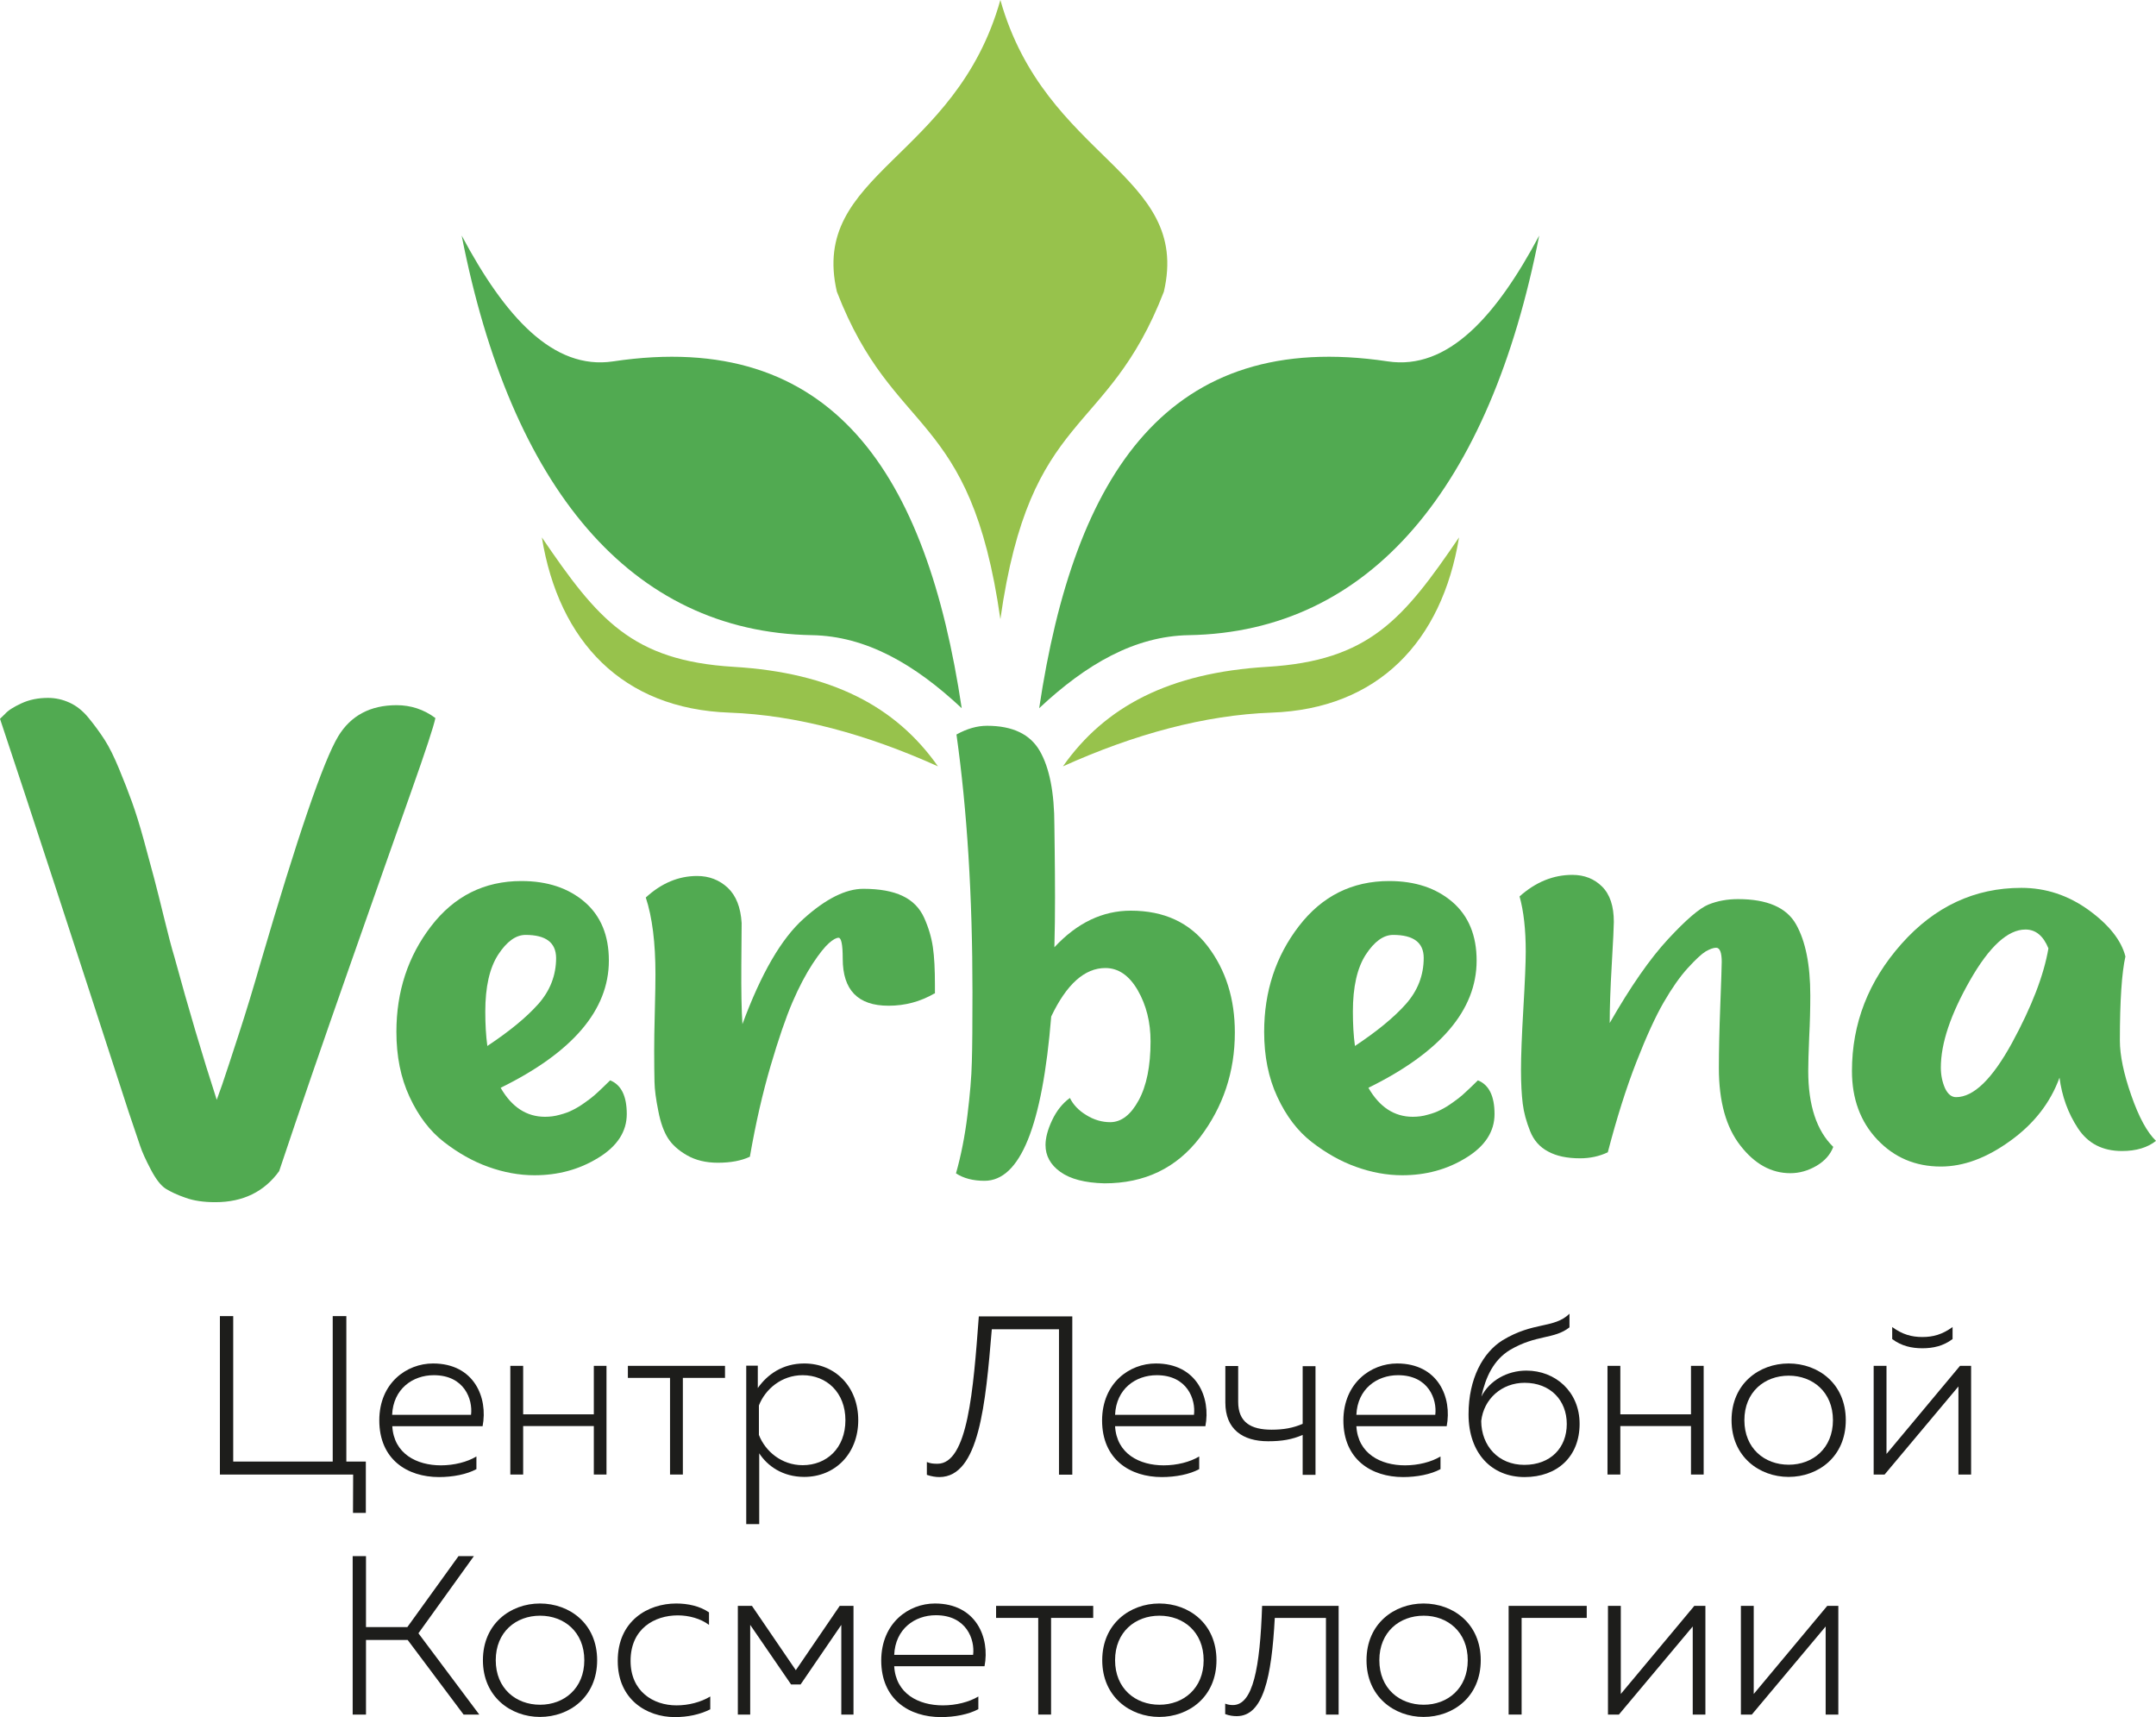 <?xml version="1.0" encoding="utf-8"?>
<!-- Generator: Adobe Illustrator 23.0.3, SVG Export Plug-In . SVG Version: 6.00 Build 0)  -->
<svg version="1.1" id="Layer_1" xmlns="http://www.w3.org/2000/svg" xmlns:xlink="http://www.w3.org/1999/xlink" x="0px" y="0px"
	 viewBox="0 0 136.08 108.38" style="enable-background:new 0 0 136.08 108.38;" xml:space="preserve">
<style type="text/css">
	.st0{fill:#1D1D1B;}
	.st1{fill:#51AA51;}
	.st2{fill:#97C24C;}
</style>
<g>
	<path class="st0" d="M22.28,95.5l0.01-2.43h-8.41v-10h0.84v9.18h6.28v-9.18h0.86v9.18h1.23v3.24H22.28z"/>
	<path class="st0" d="M27.33,86.06c2.6,0,3.48,2.16,3.13,3.96h-5.7c0.1,1.74,1.54,2.47,3.07,2.47c0.83,0,1.66-0.21,2.24-0.56v0.8
		c-0.61,0.33-1.49,0.5-2.36,0.5c-2,0-3.77-1.11-3.77-3.58C23.94,87.29,25.67,86.06,27.33,86.06z M27.38,86.8
		c-1.34,0-2.56,0.87-2.63,2.5h4.98C29.85,88.33,29.31,86.8,27.38,86.8z"/>
	<path class="st0" d="M32.21,93.07v-6.86h0.81v3.06h4.46v-3.06h0.8v6.86h-0.8v-3.06h-4.46v3.06H32.21z"/>
	<path class="st0" d="M42.29,93.07v-6.1h-2.66v-0.76h6.13v0.76H43.1v6.1H42.29z"/>
	<path class="st0" d="M50.76,86.06c1.96,0,3.41,1.47,3.41,3.58s-1.46,3.58-3.41,3.58c-1.37,0-2.33-0.7-2.84-1.49v4.47H47.1v-10h0.73
		v1.41C48.43,86.76,49.39,86.06,50.76,86.06z M50.66,86.8c-1.33,0-2.36,0.88-2.76,1.91v1.86c0.4,1.03,1.43,1.91,2.76,1.91
		c1.51,0,2.7-1.07,2.7-2.84C53.36,87.89,52.17,86.8,50.66,86.8z"/>
	<path class="st0" d="M67.68,83.08v10h-0.84v-9.18h-4.24c-0.4,4.76-0.8,9.31-3.3,9.33c-0.24,0-0.51-0.04-0.8-0.14v-0.81
		c0.21,0.09,0.4,0.11,0.67,0.11c1.91,0,2.26-4.61,2.61-9.3H67.68z"/>
	<path class="st0" d="M72.95,86.06c2.6,0,3.48,2.16,3.13,3.96h-5.7c0.1,1.74,1.54,2.47,3.07,2.47c0.83,0,1.66-0.21,2.24-0.56v0.8
		c-0.61,0.33-1.49,0.5-2.36,0.5c-2,0-3.77-1.11-3.77-3.58C69.57,87.29,71.29,86.06,72.95,86.06z M73.01,86.8
		c-1.34,0-2.56,0.87-2.63,2.5h4.98C75.48,88.33,74.94,86.8,73.01,86.8z"/>
	<path class="st0" d="M82.22,93.07v-2.5c-0.67,0.29-1.31,0.4-2.18,0.4c-1.61,0-2.7-0.76-2.7-2.44v-2.31h0.81v2.26
		c0,1.3,0.81,1.76,2.11,1.76c0.76,0,1.36-0.11,1.96-0.37v-3.64h0.81v6.86H82.22z"/>
	<path class="st0" d="M88.18,86.06c2.6,0,3.48,2.16,3.13,3.96h-5.7c0.1,1.74,1.54,2.47,3.07,2.47c0.83,0,1.66-0.21,2.24-0.56v0.8
		c-0.61,0.33-1.49,0.5-2.36,0.5c-2,0-3.77-1.11-3.77-3.58C84.8,87.29,86.53,86.06,88.18,86.06z M88.24,86.8
		c-1.34,0-2.56,0.87-2.63,2.5h4.98C90.71,88.33,90.17,86.8,88.24,86.8z"/>
	<path class="st0" d="M96.23,93.23c-2.08,0-3.54-1.5-3.54-3.96c0-2.26,0.91-3.9,2.14-4.67c1.97-1.2,3.26-0.73,4.23-1.68v0.86
		c-0.97,0.77-2.08,0.44-3.76,1.43c-1.03,0.63-1.53,1.7-1.8,2.94c0.51-1.01,1.63-1.64,2.84-1.64c1.83,0,3.36,1.33,3.36,3.36
		C99.7,91.95,98.28,93.23,96.23,93.23z M96.21,92.46c1.66,0,2.68-1.08,2.68-2.58s-1.04-2.6-2.66-2.6c-1.44,0-2.58,1.01-2.74,2.41
		C93.5,91.26,94.57,92.46,96.21,92.46z"/>
	<path class="st0" d="M101.46,93.07v-6.86h0.81v3.06h4.46v-3.06h0.8v6.86h-0.8v-3.06h-4.46v3.06H101.46z"/>
	<path class="st0" d="M112.89,86.06c1.87,0,3.61,1.27,3.61,3.58s-1.74,3.58-3.61,3.58c-1.84,0-3.6-1.27-3.6-3.58
		S111.04,86.06,112.89,86.06z M112.9,86.83c-1.53,0-2.8,1.03-2.8,2.81s1.27,2.81,2.8,2.81c1.51,0,2.79-1.03,2.79-2.81
		S114.41,86.83,112.9,86.83z"/>
	<path class="st0" d="M118.26,93.07v-6.86h0.81v5.56l4.64-5.56h0.7v6.86h-0.8v-5.56l-4.66,5.56H118.26z M121.33,85.1
		c-0.67,0-1.31-0.14-1.9-0.58v-0.76c0.64,0.47,1.23,0.63,1.9,0.63c0.69,0,1.26-0.16,1.91-0.63v0.76
		C122.65,84.96,122.02,85.1,121.33,85.1z"/>
	<path class="st0" d="M22.26,108.22v-10h0.84v4.48h2.61l3.23-4.48h0.97l-3.5,4.87l3.84,5.13h-0.99l-3.53-4.71H23.1v4.71H22.26z"/>
	<path class="st0" d="M34.08,101.21c1.87,0,3.61,1.27,3.61,3.58s-1.74,3.58-3.61,3.58c-1.84,0-3.6-1.27-3.6-3.58
		S32.23,101.21,34.08,101.21z M34.09,101.98c-1.53,0-2.8,1.03-2.8,2.81s1.27,2.81,2.8,2.81c1.51,0,2.79-1.03,2.79-2.81
		S35.61,101.98,34.09,101.98z"/>
	<path class="st0" d="M42.68,101.21c0.73,0,1.49,0.16,2.07,0.56v0.79c-0.53-0.4-1.27-0.6-1.97-0.6c-1.47,0-2.98,0.84-2.98,2.87
		c0,1.93,1.43,2.81,2.9,2.81c0.76,0,1.53-0.2,2.13-0.56v0.81c-0.66,0.33-1.41,0.49-2.24,0.49c-1.77,0-3.6-1.11-3.6-3.54
		C38.98,102.31,40.89,101.21,42.68,101.21z"/>
	<path class="st0" d="M46.57,108.22v-6.86h0.89l2.77,4.06l2.77-4.06h0.87v6.86h-0.77v-5.66l-2.57,3.76h-0.6l-2.58-3.76v5.66H46.57z"
		/>
	<path class="st0" d="M59.01,101.21c2.6,0,3.48,2.16,3.13,3.96h-5.7c0.1,1.74,1.54,2.47,3.07,2.47c0.83,0,1.66-0.21,2.24-0.56v0.8
		c-0.61,0.33-1.49,0.5-2.36,0.5c-2,0-3.77-1.11-3.77-3.58C55.63,102.44,57.35,101.21,59.01,101.21z M59.07,101.95
		c-1.34,0-2.56,0.87-2.63,2.5h4.98C61.54,103.48,61,101.95,59.07,101.95z"/>
	<path class="st0" d="M65.53,108.22v-6.1h-2.66v-0.76H69v0.76h-2.66v6.1H65.53z"/>
	<path class="st0" d="M73.17,101.21c1.87,0,3.61,1.27,3.61,3.58s-1.74,3.58-3.61,3.58c-1.84,0-3.6-1.27-3.6-3.58
		S71.33,101.21,73.17,101.21z M73.18,101.98c-1.53,0-2.8,1.03-2.8,2.81s1.27,2.81,2.8,2.81c1.51,0,2.79-1.03,2.79-2.81
		S74.7,101.98,73.18,101.98z"/>
	<path class="st0" d="M78.06,108.32c-0.23,0-0.46-0.03-0.73-0.13v-0.66c0.17,0.07,0.33,0.09,0.49,0.09c1.26,0,1.71-2.34,1.84-6.26
		h4.83v6.86h-0.8v-6.1h-3.23C80.26,105.89,79.73,108.32,78.06,108.32z"/>
	<path class="st0" d="M89.85,101.21c1.87,0,3.61,1.27,3.61,3.58s-1.74,3.58-3.61,3.58c-1.84,0-3.6-1.27-3.6-3.58
		S88,101.21,89.85,101.21z M89.86,101.98c-1.53,0-2.8,1.03-2.8,2.81s1.27,2.81,2.8,2.81c1.51,0,2.78-1.03,2.78-2.81
		S91.37,101.98,89.86,101.98z"/>
	<path class="st0" d="M95.22,108.22v-6.86h4.93v0.76h-4.11v6.1H95.22z"/>
	<path class="st0" d="M101.49,108.22v-6.86h0.81v5.56l4.64-5.56h0.7v6.86h-0.8v-5.56l-4.66,5.56H101.49z"/>
	<path class="st0" d="M109.88,108.22v-6.86h0.81v5.56l4.64-5.56h0.7v6.86h-0.8v-5.56l-4.66,5.56H109.88z"/>
</g>
<g>
	<path class="st1" d="M0.31,45.07c0.2-0.23,0.55-0.45,1.05-0.68c0.5-0.23,1.05-0.34,1.67-0.34c0.47,0,0.92,0.1,1.36,0.3
		c0.44,0.2,0.84,0.52,1.2,0.96c0.36,0.44,0.7,0.9,1.01,1.38c0.31,0.48,0.61,1.1,0.92,1.85c0.31,0.75,0.58,1.44,0.81,2.08
		c0.23,0.64,0.48,1.43,0.74,2.38c0.26,0.95,0.48,1.76,0.66,2.44c0.18,0.68,0.39,1.53,0.64,2.55c0.25,1.02,0.46,1.83,0.64,2.42
		c0.88,3.23,1.77,6.23,2.67,9.01l0.35-0.98c0.23-0.68,0.58-1.74,1.05-3.19c0.47-1.44,0.92-2.93,1.36-4.46
		c2.34-7.99,3.97-12.76,4.91-14.32c0.79-1.3,2.02-1.96,3.68-1.96c0.91,0,1.72,0.27,2.45,0.81c-0.09,0.48-0.61,2.06-1.56,4.74
		c-0.95,2.68-2.25,6.37-3.9,11.07c-1.65,4.7-3.12,8.96-4.4,12.79c-0.94,1.3-2.28,1.96-4.03,1.96c-0.73,0-1.36-0.09-1.88-0.28
		c-0.53-0.18-0.94-0.38-1.25-0.57c-0.31-0.2-0.62-0.6-0.94-1.21c-0.32-0.61-0.55-1.11-0.68-1.51s-0.37-1.1-0.72-2.13
		C4.63,59.42,1.93,51.15,0,45.37L0.31,45.07z"/>
	<path class="st1" d="M38.51,68.19c0.7,0.28,1.05,0.99,1.05,2.13c0,1.1-0.6,2.03-1.8,2.76c-1.2,0.74-2.54,1.1-4.03,1.1
		c-0.96,0-1.94-0.18-2.91-0.53c-0.98-0.35-1.91-0.88-2.8-1.57c-0.89-0.69-1.61-1.64-2.17-2.85c-0.56-1.2-0.83-2.57-0.83-4.1
		c0-2.55,0.73-4.77,2.19-6.67c1.46-1.9,3.36-2.85,5.7-2.85c1.64,0,2.96,0.44,3.99,1.32c1.02,0.88,1.53,2.11,1.53,3.7
		c0,3.12-2.28,5.79-6.83,8.03c0.7,1.22,1.64,1.83,2.8,1.83c0.32,0,0.63-0.04,0.94-0.13c0.31-0.08,0.58-0.18,0.81-0.3
		c0.23-0.11,0.49-0.27,0.77-0.47c0.28-0.2,0.48-0.35,0.61-0.47c0.13-0.11,0.32-0.29,0.57-0.53C38.34,68.35,38.48,68.22,38.51,68.19z
		 M33.17,59.01c-0.61,0-1.19,0.42-1.73,1.25c-0.54,0.84-0.81,2.03-0.81,3.59c0,0.79,0.04,1.52,0.13,2.17
		c1.37-0.91,2.44-1.78,3.2-2.63c0.76-0.85,1.14-1.83,1.14-2.93C35.09,59.49,34.45,59.01,33.17,59.01z"/>
	<path class="st1" d="M58.97,62.71c-0.88,0.51-1.84,0.77-2.89,0.77c-1.93,0-2.89-0.99-2.89-2.97c0-0.88-0.09-1.32-0.26-1.32
		c-0.15,0-0.35,0.11-0.61,0.34c-0.26,0.23-0.61,0.66-1.03,1.3c-0.42,0.64-0.85,1.45-1.27,2.42c-0.42,0.98-0.88,2.32-1.38,4.02
		c-0.5,1.7-0.94,3.61-1.31,5.74c-0.53,0.25-1.2,0.38-2.02,0.38c-0.76,0-1.41-0.16-1.95-0.47c-0.54-0.31-0.94-0.67-1.2-1.08
		c-0.26-0.41-0.47-0.98-0.61-1.72c-0.15-0.74-0.23-1.34-0.24-1.83c-0.01-0.48-0.02-1.13-0.02-1.95c0-0.57,0.01-1.4,0.04-2.51
		c0.03-1.11,0.04-1.88,0.04-2.34c0-1.98-0.2-3.6-0.61-4.84c0.99-0.91,2.07-1.36,3.24-1.36c0.76,0,1.4,0.25,1.93,0.74
		c0.53,0.5,0.82,1.24,0.88,2.23c0,0.2-0.01,1.09-0.02,2.68c-0.01,1.59,0.01,2.82,0.07,3.7c1.17-3.17,2.45-5.39,3.86-6.65
		c1.4-1.26,2.66-1.89,3.77-1.89c1.02,0,1.85,0.15,2.48,0.45c0.63,0.3,1.08,0.76,1.36,1.38c0.28,0.62,0.46,1.24,0.55,1.85
		c0.09,0.61,0.13,1.41,0.13,2.4V62.71z"/>
	<path class="st1" d="M71.37,57.48c2.1,0,3.72,0.75,4.86,2.25c1.14,1.5,1.71,3.31,1.71,5.44c0,2.49-0.74,4.7-2.21,6.63
		c-1.48,1.93-3.48,2.89-6.02,2.89c-1.23-0.03-2.15-0.27-2.78-0.72c-0.63-0.45-0.94-1.02-0.94-1.7c0-0.45,0.14-0.98,0.42-1.57
		c0.28-0.59,0.65-1.06,1.12-1.4c0.2,0.42,0.55,0.79,1.03,1.08c0.48,0.3,0.99,0.45,1.51,0.45c0.7,0,1.3-0.46,1.8-1.38
		c0.5-0.92,0.75-2.16,0.75-3.72c0-1.22-0.27-2.29-0.81-3.23c-0.54-0.93-1.22-1.4-2.04-1.4c-1.31,0-2.45,1.02-3.42,3.06
		c-0.56,6.91-1.96,10.37-4.21,10.37c-0.73,0-1.33-0.16-1.8-0.47c0.32-1.13,0.56-2.35,0.72-3.65c0.16-1.3,0.26-2.43,0.28-3.38
		c0.03-0.95,0.04-2.42,0.04-4.4c0-6.09-0.34-11.51-1.01-16.27c0.67-0.37,1.31-0.55,1.93-0.55c1.61,0,2.72,0.53,3.33,1.59
		s0.92,2.63,0.92,4.7c0,0.14,0.01,0.67,0.02,1.57c0.01,0.91,0.02,1.89,0.02,2.95c0,1.06-0.01,2.12-0.04,3.17
		C67.98,58.25,69.59,57.48,71.37,57.48z"/>
	<path class="st1" d="M93.28,68.19c0.7,0.28,1.05,0.99,1.05,2.13c0,1.1-0.6,2.03-1.8,2.76c-1.2,0.74-2.54,1.1-4.03,1.1
		c-0.96,0-1.94-0.18-2.91-0.53c-0.98-0.35-1.91-0.88-2.8-1.57c-0.89-0.69-1.61-1.64-2.17-2.85c-0.56-1.2-0.83-2.57-0.83-4.1
		c0-2.55,0.73-4.77,2.19-6.67c1.46-1.9,3.36-2.85,5.7-2.85c1.64,0,2.96,0.44,3.99,1.32c1.02,0.88,1.53,2.11,1.53,3.7
		c0,3.12-2.28,5.79-6.83,8.03c0.7,1.22,1.64,1.83,2.8,1.83c0.32,0,0.64-0.04,0.94-0.13c0.31-0.08,0.58-0.18,0.81-0.3
		c0.23-0.11,0.49-0.27,0.77-0.47c0.28-0.2,0.48-0.35,0.61-0.47s0.32-0.29,0.57-0.53S93.25,68.22,93.28,68.19z M87.93,59.01
		c-0.61,0-1.19,0.42-1.73,1.25c-0.54,0.84-0.81,2.03-0.81,3.59c0,0.79,0.04,1.52,0.13,2.17c1.37-0.91,2.44-1.78,3.2-2.63
		c0.76-0.85,1.14-1.83,1.14-2.93C89.86,59.49,89.21,59.01,87.93,59.01z"/>
	<path class="st1" d="M114.13,67.59c0,2.18,0.53,3.78,1.58,4.8c-0.18,0.48-0.53,0.88-1.05,1.19c-0.53,0.31-1.08,0.47-1.66,0.47
		c-1.2,0-2.25-0.58-3.15-1.74c-0.91-1.16-1.36-2.79-1.36-4.89c0-1.08,0.03-2.41,0.09-3.99c0.06-1.59,0.09-2.49,0.09-2.72
		c0-0.59-0.12-0.89-0.35-0.89c-0.18,0-0.39,0.08-0.66,0.23c-0.26,0.16-0.64,0.51-1.14,1.06c-0.5,0.55-1,1.27-1.51,2.15
		c-0.51,0.88-1.09,2.14-1.73,3.78c-0.64,1.64-1.24,3.54-1.8,5.69c-0.53,0.25-1.11,0.38-1.75,0.38c-0.82,0-1.49-0.14-2.02-0.43
		c-0.53-0.28-0.91-0.71-1.14-1.3c-0.23-0.58-0.39-1.15-0.46-1.72c-0.07-0.57-0.11-1.27-0.11-2.12c0-0.88,0.05-2.17,0.15-3.89
		c0.1-1.71,0.15-2.91,0.15-3.59c0-1.39-0.13-2.55-0.39-3.48c1.02-0.91,2.13-1.36,3.33-1.36c0.76,0,1.39,0.25,1.88,0.74
		c0.5,0.5,0.74,1.24,0.74,2.23c0,0.25-0.04,1.15-0.13,2.68c-0.09,1.53-0.13,2.76-0.13,3.7c1.31-2.29,2.54-4.06,3.68-5.29
		c1.14-1.23,1.99-1.96,2.56-2.19c0.57-0.23,1.19-0.34,1.86-0.34c1.84,0,3.06,0.53,3.66,1.59c0.6,1.06,0.9,2.56,0.9,4.48
		c0,0.82-0.02,1.71-0.07,2.66C114.15,66.44,114.13,67.14,114.13,67.59z"/>
	<path class="st1" d="M133.8,65.68c0,0.93,0.24,2.09,0.72,3.46c0.48,1.38,1,2.33,1.56,2.87c-0.53,0.42-1.24,0.64-2.15,0.64
		c-1.23,0-2.15-0.48-2.78-1.44c-0.63-0.96-1.01-2.03-1.16-3.19c-0.58,1.59-1.62,2.92-3.11,3.99c-1.49,1.08-2.95,1.62-4.38,1.62
		c-1.61,0-2.94-0.57-4.01-1.7c-1.07-1.13-1.6-2.58-1.6-4.33c0-3,1.04-5.68,3.13-8.03c2.09-2.35,4.61-3.53,7.56-3.53
		c1.55,0,2.96,0.47,4.25,1.4c1.28,0.93,2.06,1.91,2.32,2.93C133.92,61.39,133.8,63.16,133.8,65.68z M123.46,69.25
		c1.11,0,2.28-1.14,3.53-3.42c1.24-2.28,2.01-4.27,2.3-5.97c-0.32-0.79-0.8-1.19-1.45-1.19c-1.11,0-2.28,1.07-3.5,3.21
		s-1.84,3.97-1.84,5.5c0,0.48,0.09,0.91,0.26,1.3C122.94,69.06,123.17,69.25,123.46,69.25z"/>
</g>
<g>
	<path class="st2" d="M34.2,33.92c3.52,5.17,5.67,7.78,12.11,8.17c6.16,0.37,10.23,2.49,12.89,6.28c-4.5-2.03-8.95-3.24-13.17-3.39
		C39.3,44.74,35.27,40.5,34.2,33.92z"/>
	<g>
		<path class="st1" d="M60.7,44.7c-2.21-14.78-8.14-23.97-22-21.89c-3.81,0.57-6.85-2.86-9.56-7.94
			c3.11,15.89,10.65,25.02,22.11,25.22C54.66,40.15,57.72,41.91,60.7,44.7z"/>
		<path class="st1" d="M65.59,44.7c2.21-14.78,8.14-23.97,22-21.89c3.81,0.57,6.85-2.86,9.56-7.94
			c-3.11,15.89-10.65,25.02-22.11,25.22C71.62,40.15,68.57,41.91,65.59,44.7z"/>
	</g>
	<path class="st2" d="M92.09,33.92c-3.52,5.17-5.67,7.78-12.11,8.17c-6.16,0.37-10.23,2.49-12.89,6.28
		c4.5-2.03,8.95-3.24,13.17-3.39C86.98,44.74,91.01,40.5,92.09,33.92z"/>
</g>
<path class="st2" d="M63.14,0c-2.83,10.08-12.05,10.92-10.32,18.41c3.6,9.3,8.43,7.35,10.32,20.67
	c1.89-13.32,6.72-11.37,10.32-20.67C75.2,10.92,65.98,10.08,63.14,0z"/>
</svg>
